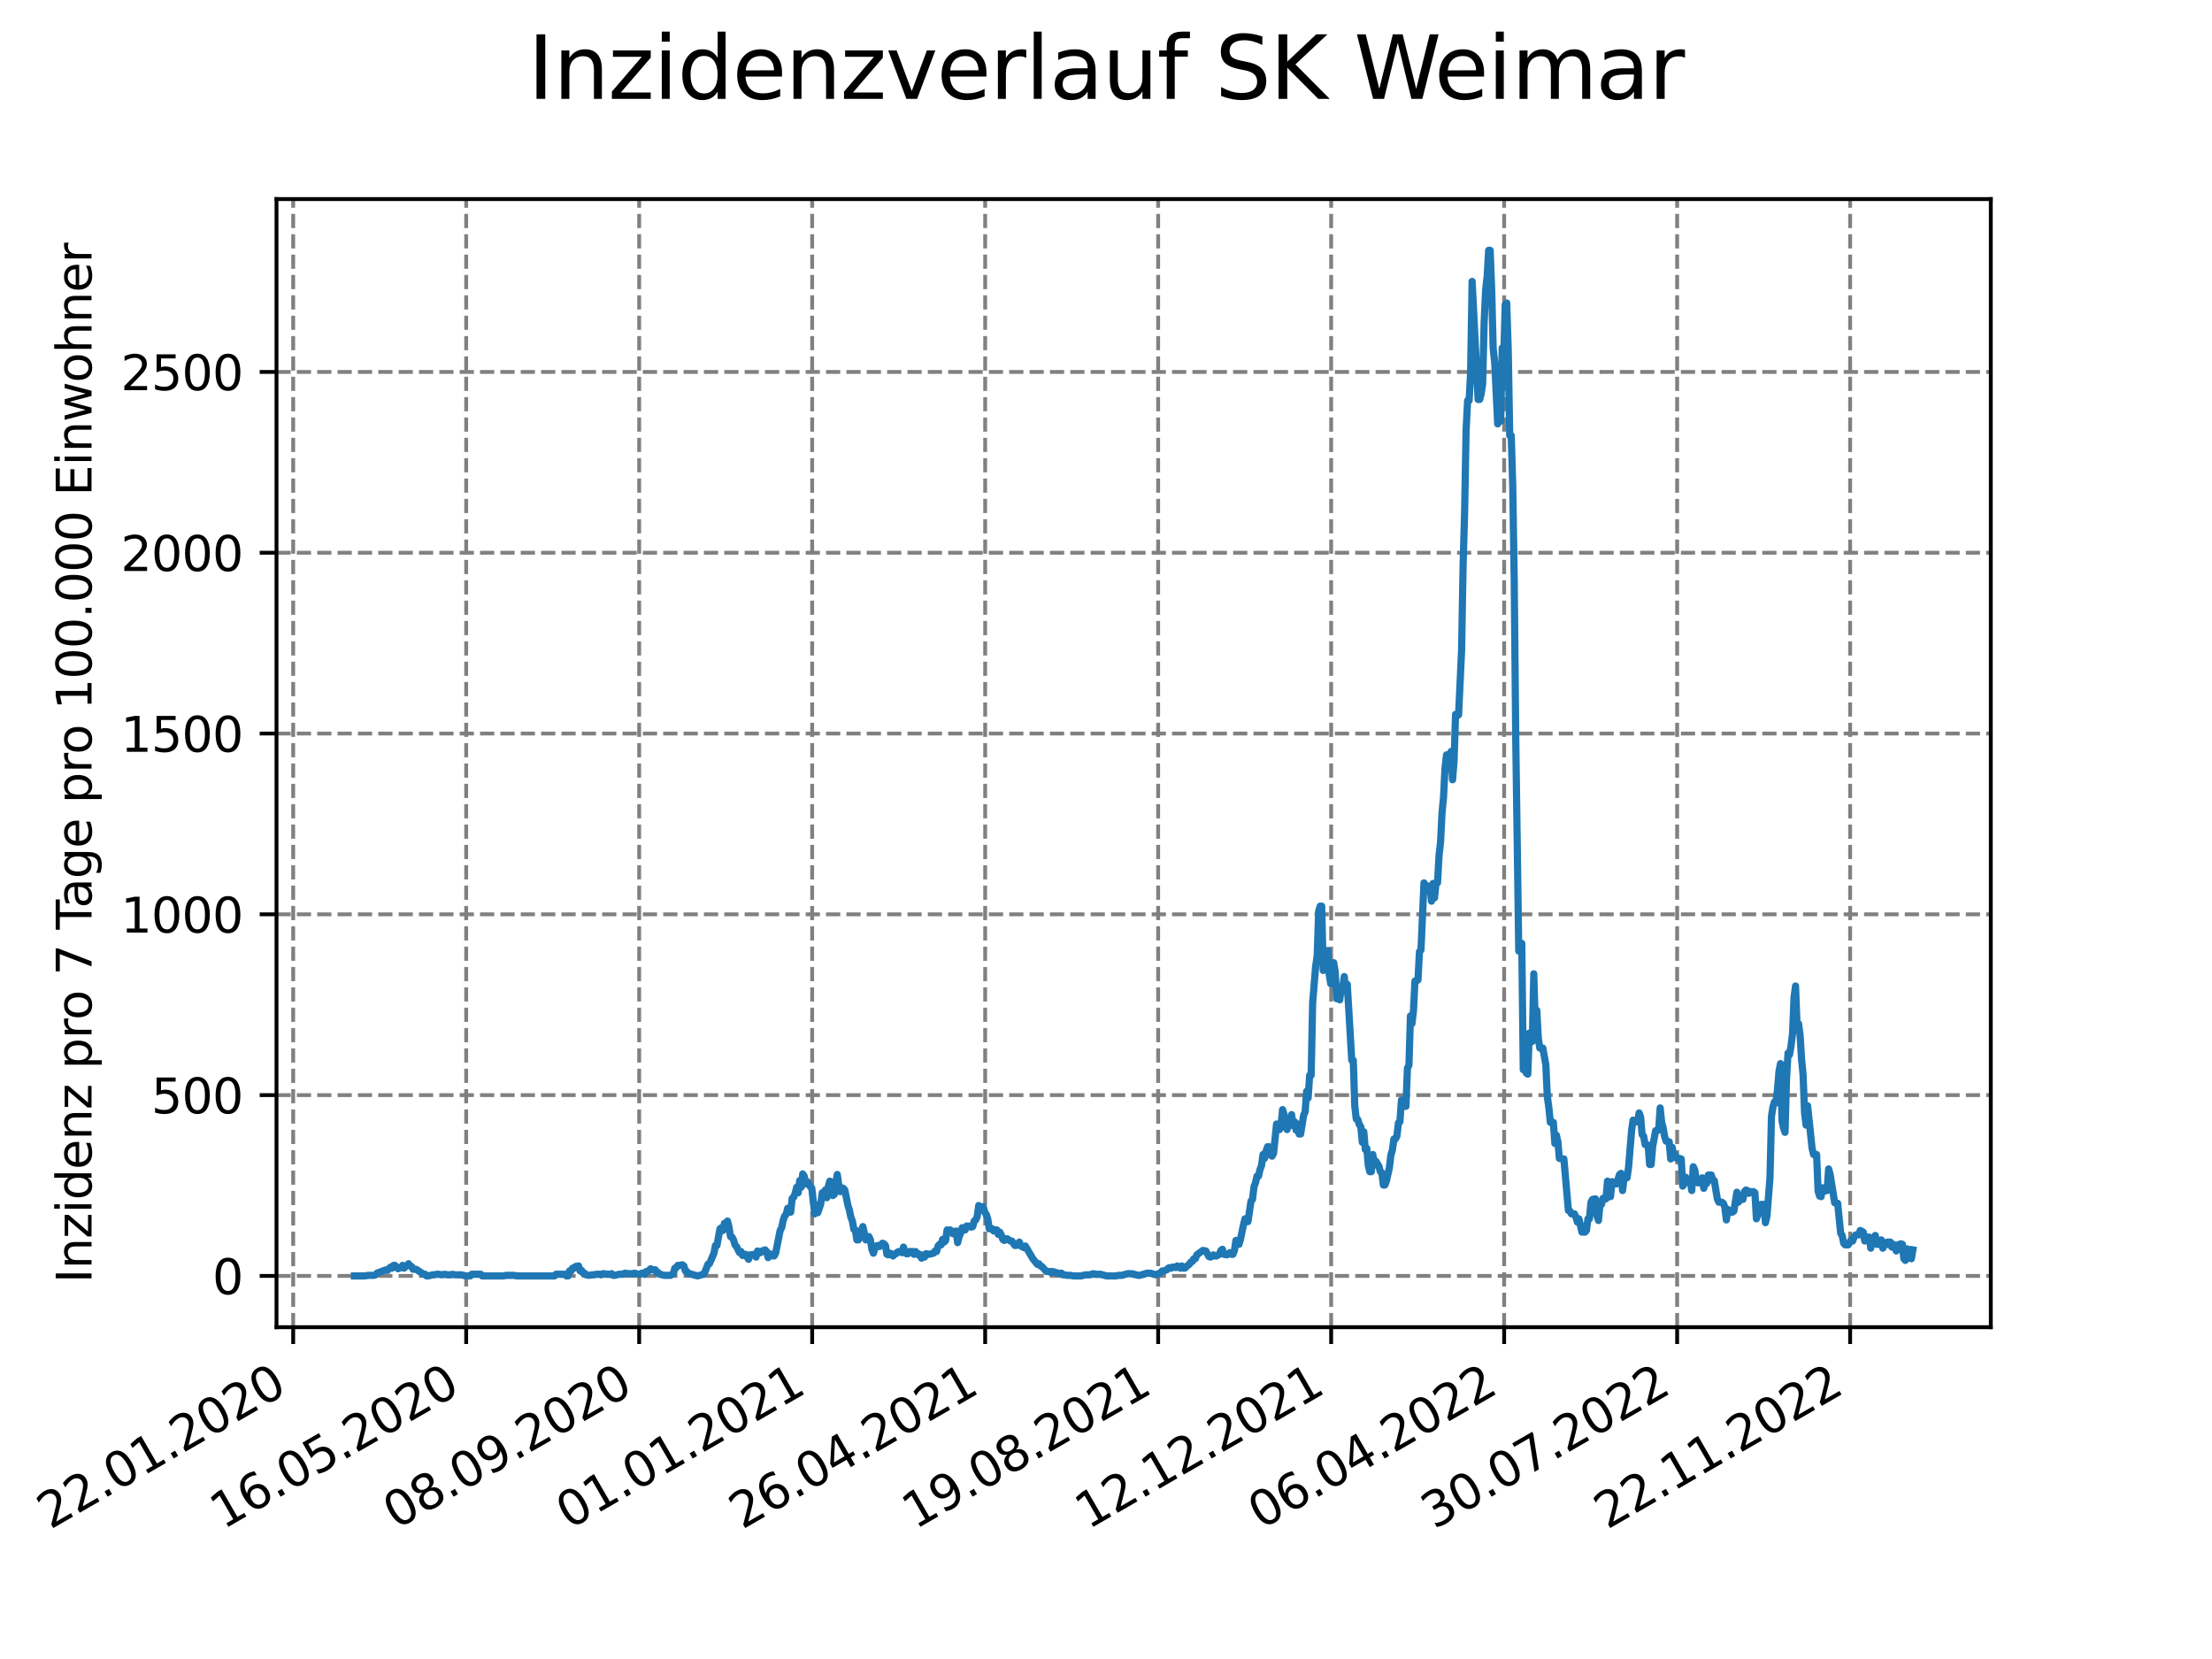 <?xml version="1.0" encoding="utf-8" standalone="no"?>
<!DOCTYPE svg PUBLIC "-//W3C//DTD SVG 1.1//EN"
  "http://www.w3.org/Graphics/SVG/1.1/DTD/svg11.dtd">
<svg xmlns:xlink="http://www.w3.org/1999/xlink" width="460.8pt" height="345.6pt" viewBox="0 0 460.8 345.6" xmlns="http://www.w3.org/2000/svg" version="1.1">
 <defs>
  <style type="text/css">*{stroke-linejoin: round; stroke-linecap: butt}</style>
 </defs>
 <g id="figure_1">
  <g id="patch_1">
   <path d="M 0 345.6 
L 460.8 345.6 
L 460.8 0 
L 0 0 
z
" style="fill: #ffffff"/>
  </g>
  <g id="axes_1">
   <g id="patch_2">
    <path d="M 57.6 276.48 
L 414.72 276.48 
L 414.72 41.472 
L 57.6 41.472 
z
" style="fill: #ffffff"/>
   </g>
   <g id="matplotlib.axis_1">
    <g id="xtick_1">
     <g id="line2d_1">
      <path d="M 61.076 276.48 
L 61.076 41.472 
" clip-path="url(#pb3c01395ea)" style="fill: none; stroke-dasharray: 2.96,1.28; stroke-dashoffset: 0; stroke: #808080; stroke-width: 0.8"/>
     </g>
     <g id="line2d_2">
      <defs>
       <path id="maaaa2c69cc" d="M 0 0 
L 0 3.5 
" style="stroke: #000000; stroke-width: 0.8"/>
      </defs>
      <g>
       <use xlink:href="#maaaa2c69cc" x="61.076" y="276.48" style="stroke: #000000; stroke-width: 0.8"/>
      </g>
     </g>
     <g id="text_1">
      <!-- 22.01.2020 -->
      <g transform="translate(10.451 318.689) rotate(-30) scale(0.1 -0.1)">
       <defs>
        <path id="DejaVuSans-32" d="M 1228 531 
L 3431 531 
L 3431 0 
L 469 0 
L 469 531 
Q 828 903 1448 1529 
Q 2069 2156 2228 2338 
Q 2531 2678 2651 2914 
Q 2772 3150 2772 3378 
Q 2772 3750 2511 3984 
Q 2250 4219 1831 4219 
Q 1534 4219 1204 4116 
Q 875 4013 500 3803 
L 500 4441 
Q 881 4594 1212 4672 
Q 1544 4750 1819 4750 
Q 2544 4750 2975 4387 
Q 3406 4025 3406 3419 
Q 3406 3131 3298 2873 
Q 3191 2616 2906 2266 
Q 2828 2175 2409 1742 
Q 1991 1309 1228 531 
z
" transform="scale(0.016)"/>
        <path id="DejaVuSans-2e" d="M 684 794 
L 1344 794 
L 1344 0 
L 684 0 
L 684 794 
z
" transform="scale(0.016)"/>
        <path id="DejaVuSans-30" d="M 2034 4250 
Q 1547 4250 1301 3770 
Q 1056 3291 1056 2328 
Q 1056 1369 1301 889 
Q 1547 409 2034 409 
Q 2525 409 2770 889 
Q 3016 1369 3016 2328 
Q 3016 3291 2770 3770 
Q 2525 4250 2034 4250 
z
M 2034 4750 
Q 2819 4750 3233 4129 
Q 3647 3509 3647 2328 
Q 3647 1150 3233 529 
Q 2819 -91 2034 -91 
Q 1250 -91 836 529 
Q 422 1150 422 2328 
Q 422 3509 836 4129 
Q 1250 4750 2034 4750 
z
" transform="scale(0.016)"/>
        <path id="DejaVuSans-31" d="M 794 531 
L 1825 531 
L 1825 4091 
L 703 3866 
L 703 4441 
L 1819 4666 
L 2450 4666 
L 2450 531 
L 3481 531 
L 3481 0 
L 794 0 
L 794 531 
z
" transform="scale(0.016)"/>
       </defs>
       <use xlink:href="#DejaVuSans-32"/>
       <use xlink:href="#DejaVuSans-32" x="63.623"/>
       <use xlink:href="#DejaVuSans-2e" x="127.246"/>
       <use xlink:href="#DejaVuSans-30" x="159.033"/>
       <use xlink:href="#DejaVuSans-31" x="222.656"/>
       <use xlink:href="#DejaVuSans-2e" x="286.279"/>
       <use xlink:href="#DejaVuSans-32" x="318.066"/>
       <use xlink:href="#DejaVuSans-30" x="381.689"/>
       <use xlink:href="#DejaVuSans-32" x="445.312"/>
       <use xlink:href="#DejaVuSans-30" x="508.936"/>
      </g>
     </g>
    </g>
    <g id="xtick_2">
     <g id="line2d_3">
      <path d="M 97.114 276.48 
L 97.114 41.472 
" clip-path="url(#pb3c01395ea)" style="fill: none; stroke-dasharray: 2.96,1.28; stroke-dashoffset: 0; stroke: #808080; stroke-width: 0.8"/>
     </g>
     <g id="line2d_4">
      <g>
       <use xlink:href="#maaaa2c69cc" x="97.114" y="276.48" style="stroke: #000000; stroke-width: 0.8"/>
      </g>
     </g>
     <g id="text_2">
      <!-- 16.05.2020 -->
      <g transform="translate(46.489 318.689) rotate(-30) scale(0.1 -0.1)">
       <defs>
        <path id="DejaVuSans-36" d="M 2113 2584 
Q 1688 2584 1439 2293 
Q 1191 2003 1191 1497 
Q 1191 994 1439 701 
Q 1688 409 2113 409 
Q 2538 409 2786 701 
Q 3034 994 3034 1497 
Q 3034 2003 2786 2293 
Q 2538 2584 2113 2584 
z
M 3366 4563 
L 3366 3988 
Q 3128 4100 2886 4159 
Q 2644 4219 2406 4219 
Q 1781 4219 1451 3797 
Q 1122 3375 1075 2522 
Q 1259 2794 1537 2939 
Q 1816 3084 2150 3084 
Q 2853 3084 3261 2657 
Q 3669 2231 3669 1497 
Q 3669 778 3244 343 
Q 2819 -91 2113 -91 
Q 1303 -91 875 529 
Q 447 1150 447 2328 
Q 447 3434 972 4092 
Q 1497 4750 2381 4750 
Q 2619 4750 2861 4703 
Q 3103 4656 3366 4563 
z
" transform="scale(0.016)"/>
        <path id="DejaVuSans-35" d="M 691 4666 
L 3169 4666 
L 3169 4134 
L 1269 4134 
L 1269 2991 
Q 1406 3038 1543 3061 
Q 1681 3084 1819 3084 
Q 2600 3084 3056 2656 
Q 3513 2228 3513 1497 
Q 3513 744 3044 326 
Q 2575 -91 1722 -91 
Q 1428 -91 1123 -41 
Q 819 9 494 109 
L 494 744 
Q 775 591 1075 516 
Q 1375 441 1709 441 
Q 2250 441 2565 725 
Q 2881 1009 2881 1497 
Q 2881 1984 2565 2268 
Q 2250 2553 1709 2553 
Q 1456 2553 1204 2497 
Q 953 2441 691 2322 
L 691 4666 
z
" transform="scale(0.016)"/>
       </defs>
       <use xlink:href="#DejaVuSans-31"/>
       <use xlink:href="#DejaVuSans-36" x="63.623"/>
       <use xlink:href="#DejaVuSans-2e" x="127.246"/>
       <use xlink:href="#DejaVuSans-30" x="159.033"/>
       <use xlink:href="#DejaVuSans-35" x="222.656"/>
       <use xlink:href="#DejaVuSans-2e" x="286.279"/>
       <use xlink:href="#DejaVuSans-32" x="318.066"/>
       <use xlink:href="#DejaVuSans-30" x="381.689"/>
       <use xlink:href="#DejaVuSans-32" x="445.312"/>
       <use xlink:href="#DejaVuSans-30" x="508.936"/>
      </g>
     </g>
    </g>
    <g id="xtick_3">
     <g id="line2d_5">
      <path d="M 133.152 276.48 
L 133.152 41.472 
" clip-path="url(#pb3c01395ea)" style="fill: none; stroke-dasharray: 2.96,1.28; stroke-dashoffset: 0; stroke: #808080; stroke-width: 0.8"/>
     </g>
     <g id="line2d_6">
      <g>
       <use xlink:href="#maaaa2c69cc" x="133.152" y="276.48" style="stroke: #000000; stroke-width: 0.8"/>
      </g>
     </g>
     <g id="text_3">
      <!-- 08.09.2020 -->
      <g transform="translate(82.526 318.689) rotate(-30) scale(0.1 -0.1)">
       <defs>
        <path id="DejaVuSans-38" d="M 2034 2216 
Q 1584 2216 1326 1975 
Q 1069 1734 1069 1313 
Q 1069 891 1326 650 
Q 1584 409 2034 409 
Q 2484 409 2743 651 
Q 3003 894 3003 1313 
Q 3003 1734 2745 1975 
Q 2488 2216 2034 2216 
z
M 1403 2484 
Q 997 2584 770 2862 
Q 544 3141 544 3541 
Q 544 4100 942 4425 
Q 1341 4750 2034 4750 
Q 2731 4750 3128 4425 
Q 3525 4100 3525 3541 
Q 3525 3141 3298 2862 
Q 3072 2584 2669 2484 
Q 3125 2378 3379 2068 
Q 3634 1759 3634 1313 
Q 3634 634 3220 271 
Q 2806 -91 2034 -91 
Q 1263 -91 848 271 
Q 434 634 434 1313 
Q 434 1759 690 2068 
Q 947 2378 1403 2484 
z
M 1172 3481 
Q 1172 3119 1398 2916 
Q 1625 2713 2034 2713 
Q 2441 2713 2670 2916 
Q 2900 3119 2900 3481 
Q 2900 3844 2670 4047 
Q 2441 4250 2034 4250 
Q 1625 4250 1398 4047 
Q 1172 3844 1172 3481 
z
" transform="scale(0.016)"/>
        <path id="DejaVuSans-39" d="M 703 97 
L 703 672 
Q 941 559 1184 500 
Q 1428 441 1663 441 
Q 2288 441 2617 861 
Q 2947 1281 2994 2138 
Q 2813 1869 2534 1725 
Q 2256 1581 1919 1581 
Q 1219 1581 811 2004 
Q 403 2428 403 3163 
Q 403 3881 828 4315 
Q 1253 4750 1959 4750 
Q 2769 4750 3195 4129 
Q 3622 3509 3622 2328 
Q 3622 1225 3098 567 
Q 2575 -91 1691 -91 
Q 1453 -91 1209 -44 
Q 966 3 703 97 
z
M 1959 2075 
Q 2384 2075 2632 2365 
Q 2881 2656 2881 3163 
Q 2881 3666 2632 3958 
Q 2384 4250 1959 4250 
Q 1534 4250 1286 3958 
Q 1038 3666 1038 3163 
Q 1038 2656 1286 2365 
Q 1534 2075 1959 2075 
z
" transform="scale(0.016)"/>
       </defs>
       <use xlink:href="#DejaVuSans-30"/>
       <use xlink:href="#DejaVuSans-38" x="63.623"/>
       <use xlink:href="#DejaVuSans-2e" x="127.246"/>
       <use xlink:href="#DejaVuSans-30" x="159.033"/>
       <use xlink:href="#DejaVuSans-39" x="222.656"/>
       <use xlink:href="#DejaVuSans-2e" x="286.279"/>
       <use xlink:href="#DejaVuSans-32" x="318.066"/>
       <use xlink:href="#DejaVuSans-30" x="381.689"/>
       <use xlink:href="#DejaVuSans-32" x="445.312"/>
       <use xlink:href="#DejaVuSans-30" x="508.936"/>
      </g>
     </g>
    </g>
    <g id="xtick_4">
     <g id="line2d_7">
      <path d="M 169.19 276.48 
L 169.19 41.472 
" clip-path="url(#pb3c01395ea)" style="fill: none; stroke-dasharray: 2.96,1.28; stroke-dashoffset: 0; stroke: #808080; stroke-width: 0.8"/>
     </g>
     <g id="line2d_8">
      <g>
       <use xlink:href="#maaaa2c69cc" x="169.19" y="276.48" style="stroke: #000000; stroke-width: 0.8"/>
      </g>
     </g>
     <g id="text_4">
      <!-- 01.01.2021 -->
      <g transform="translate(118.564 318.689) rotate(-30) scale(0.1 -0.1)">
       <use xlink:href="#DejaVuSans-30"/>
       <use xlink:href="#DejaVuSans-31" x="63.623"/>
       <use xlink:href="#DejaVuSans-2e" x="127.246"/>
       <use xlink:href="#DejaVuSans-30" x="159.033"/>
       <use xlink:href="#DejaVuSans-31" x="222.656"/>
       <use xlink:href="#DejaVuSans-2e" x="286.279"/>
       <use xlink:href="#DejaVuSans-32" x="318.066"/>
       <use xlink:href="#DejaVuSans-30" x="381.689"/>
       <use xlink:href="#DejaVuSans-32" x="445.312"/>
       <use xlink:href="#DejaVuSans-31" x="508.936"/>
      </g>
     </g>
    </g>
    <g id="xtick_5">
     <g id="line2d_9">
      <path d="M 205.227 276.48 
L 205.227 41.472 
" clip-path="url(#pb3c01395ea)" style="fill: none; stroke-dasharray: 2.96,1.28; stroke-dashoffset: 0; stroke: #808080; stroke-width: 0.8"/>
     </g>
     <g id="line2d_10">
      <g>
       <use xlink:href="#maaaa2c69cc" x="205.227" y="276.48" style="stroke: #000000; stroke-width: 0.8"/>
      </g>
     </g>
     <g id="text_5">
      <!-- 26.04.2021 -->
      <g transform="translate(154.602 318.689) rotate(-30) scale(0.1 -0.1)">
       <defs>
        <path id="DejaVuSans-34" d="M 2419 4116 
L 825 1625 
L 2419 1625 
L 2419 4116 
z
M 2253 4666 
L 3047 4666 
L 3047 1625 
L 3713 1625 
L 3713 1100 
L 3047 1100 
L 3047 0 
L 2419 0 
L 2419 1100 
L 313 1100 
L 313 1709 
L 2253 4666 
z
" transform="scale(0.016)"/>
       </defs>
       <use xlink:href="#DejaVuSans-32"/>
       <use xlink:href="#DejaVuSans-36" x="63.623"/>
       <use xlink:href="#DejaVuSans-2e" x="127.246"/>
       <use xlink:href="#DejaVuSans-30" x="159.033"/>
       <use xlink:href="#DejaVuSans-34" x="222.656"/>
       <use xlink:href="#DejaVuSans-2e" x="286.279"/>
       <use xlink:href="#DejaVuSans-32" x="318.066"/>
       <use xlink:href="#DejaVuSans-30" x="381.689"/>
       <use xlink:href="#DejaVuSans-32" x="445.312"/>
       <use xlink:href="#DejaVuSans-31" x="508.936"/>
      </g>
     </g>
    </g>
    <g id="xtick_6">
     <g id="line2d_11">
      <path d="M 241.265 276.48 
L 241.265 41.472 
" clip-path="url(#pb3c01395ea)" style="fill: none; stroke-dasharray: 2.96,1.28; stroke-dashoffset: 0; stroke: #808080; stroke-width: 0.8"/>
     </g>
     <g id="line2d_12">
      <g>
       <use xlink:href="#maaaa2c69cc" x="241.265" y="276.48" style="stroke: #000000; stroke-width: 0.8"/>
      </g>
     </g>
     <g id="text_6">
      <!-- 19.08.2021 -->
      <g transform="translate(190.64 318.689) rotate(-30) scale(0.1 -0.1)">
       <use xlink:href="#DejaVuSans-31"/>
       <use xlink:href="#DejaVuSans-39" x="63.623"/>
       <use xlink:href="#DejaVuSans-2e" x="127.246"/>
       <use xlink:href="#DejaVuSans-30" x="159.033"/>
       <use xlink:href="#DejaVuSans-38" x="222.656"/>
       <use xlink:href="#DejaVuSans-2e" x="286.279"/>
       <use xlink:href="#DejaVuSans-32" x="318.066"/>
       <use xlink:href="#DejaVuSans-30" x="381.689"/>
       <use xlink:href="#DejaVuSans-32" x="445.312"/>
       <use xlink:href="#DejaVuSans-31" x="508.936"/>
      </g>
     </g>
    </g>
    <g id="xtick_7">
     <g id="line2d_13">
      <path d="M 277.303 276.48 
L 277.303 41.472 
" clip-path="url(#pb3c01395ea)" style="fill: none; stroke-dasharray: 2.96,1.28; stroke-dashoffset: 0; stroke: #808080; stroke-width: 0.8"/>
     </g>
     <g id="line2d_14">
      <g>
       <use xlink:href="#maaaa2c69cc" x="277.303" y="276.48" style="stroke: #000000; stroke-width: 0.8"/>
      </g>
     </g>
     <g id="text_7">
      <!-- 12.12.2021 -->
      <g transform="translate(226.678 318.689) rotate(-30) scale(0.1 -0.1)">
       <use xlink:href="#DejaVuSans-31"/>
       <use xlink:href="#DejaVuSans-32" x="63.623"/>
       <use xlink:href="#DejaVuSans-2e" x="127.246"/>
       <use xlink:href="#DejaVuSans-31" x="159.033"/>
       <use xlink:href="#DejaVuSans-32" x="222.656"/>
       <use xlink:href="#DejaVuSans-2e" x="286.279"/>
       <use xlink:href="#DejaVuSans-32" x="318.066"/>
       <use xlink:href="#DejaVuSans-30" x="381.689"/>
       <use xlink:href="#DejaVuSans-32" x="445.312"/>
       <use xlink:href="#DejaVuSans-31" x="508.936"/>
      </g>
     </g>
    </g>
    <g id="xtick_8">
     <g id="line2d_15">
      <path d="M 313.341 276.48 
L 313.341 41.472 
" clip-path="url(#pb3c01395ea)" style="fill: none; stroke-dasharray: 2.96,1.28; stroke-dashoffset: 0; stroke: #808080; stroke-width: 0.8"/>
     </g>
     <g id="line2d_16">
      <g>
       <use xlink:href="#maaaa2c69cc" x="313.341" y="276.48" style="stroke: #000000; stroke-width: 0.8"/>
      </g>
     </g>
     <g id="text_8">
      <!-- 06.04.2022 -->
      <g transform="translate(262.716 318.689) rotate(-30) scale(0.1 -0.1)">
       <use xlink:href="#DejaVuSans-30"/>
       <use xlink:href="#DejaVuSans-36" x="63.623"/>
       <use xlink:href="#DejaVuSans-2e" x="127.246"/>
       <use xlink:href="#DejaVuSans-30" x="159.033"/>
       <use xlink:href="#DejaVuSans-34" x="222.656"/>
       <use xlink:href="#DejaVuSans-2e" x="286.279"/>
       <use xlink:href="#DejaVuSans-32" x="318.066"/>
       <use xlink:href="#DejaVuSans-30" x="381.689"/>
       <use xlink:href="#DejaVuSans-32" x="445.312"/>
       <use xlink:href="#DejaVuSans-32" x="508.936"/>
      </g>
     </g>
    </g>
    <g id="xtick_9">
     <g id="line2d_17">
      <path d="M 349.379 276.48 
L 349.379 41.472 
" clip-path="url(#pb3c01395ea)" style="fill: none; stroke-dasharray: 2.96,1.28; stroke-dashoffset: 0; stroke: #808080; stroke-width: 0.8"/>
     </g>
     <g id="line2d_18">
      <g>
       <use xlink:href="#maaaa2c69cc" x="349.379" y="276.48" style="stroke: #000000; stroke-width: 0.8"/>
      </g>
     </g>
     <g id="text_9">
      <!-- 30.07.2022 -->
      <g transform="translate(298.754 318.689) rotate(-30) scale(0.1 -0.1)">
       <defs>
        <path id="DejaVuSans-33" d="M 2597 2516 
Q 3050 2419 3304 2112 
Q 3559 1806 3559 1356 
Q 3559 666 3084 287 
Q 2609 -91 1734 -91 
Q 1441 -91 1130 -33 
Q 819 25 488 141 
L 488 750 
Q 750 597 1062 519 
Q 1375 441 1716 441 
Q 2309 441 2620 675 
Q 2931 909 2931 1356 
Q 2931 1769 2642 2001 
Q 2353 2234 1838 2234 
L 1294 2234 
L 1294 2753 
L 1863 2753 
Q 2328 2753 2575 2939 
Q 2822 3125 2822 3475 
Q 2822 3834 2567 4026 
Q 2313 4219 1838 4219 
Q 1578 4219 1281 4162 
Q 984 4106 628 3988 
L 628 4550 
Q 988 4650 1302 4700 
Q 1616 4750 1894 4750 
Q 2613 4750 3031 4423 
Q 3450 4097 3450 3541 
Q 3450 3153 3228 2886 
Q 3006 2619 2597 2516 
z
" transform="scale(0.016)"/>
        <path id="DejaVuSans-37" d="M 525 4666 
L 3525 4666 
L 3525 4397 
L 1831 0 
L 1172 0 
L 2766 4134 
L 525 4134 
L 525 4666 
z
" transform="scale(0.016)"/>
       </defs>
       <use xlink:href="#DejaVuSans-33"/>
       <use xlink:href="#DejaVuSans-30" x="63.623"/>
       <use xlink:href="#DejaVuSans-2e" x="127.246"/>
       <use xlink:href="#DejaVuSans-30" x="159.033"/>
       <use xlink:href="#DejaVuSans-37" x="222.656"/>
       <use xlink:href="#DejaVuSans-2e" x="286.279"/>
       <use xlink:href="#DejaVuSans-32" x="318.066"/>
       <use xlink:href="#DejaVuSans-30" x="381.689"/>
       <use xlink:href="#DejaVuSans-32" x="445.312"/>
       <use xlink:href="#DejaVuSans-32" x="508.936"/>
      </g>
     </g>
    </g>
    <g id="xtick_10">
     <g id="line2d_19">
      <path d="M 385.417 276.48 
L 385.417 41.472 
" clip-path="url(#pb3c01395ea)" style="fill: none; stroke-dasharray: 2.96,1.28; stroke-dashoffset: 0; stroke: #808080; stroke-width: 0.8"/>
     </g>
     <g id="line2d_20">
      <g>
       <use xlink:href="#maaaa2c69cc" x="385.417" y="276.48" style="stroke: #000000; stroke-width: 0.8"/>
      </g>
     </g>
     <g id="text_10">
      <!-- 22.11.2022 -->
      <g transform="translate(334.792 318.689) rotate(-30) scale(0.1 -0.1)">
       <use xlink:href="#DejaVuSans-32"/>
       <use xlink:href="#DejaVuSans-32" x="63.623"/>
       <use xlink:href="#DejaVuSans-2e" x="127.246"/>
       <use xlink:href="#DejaVuSans-31" x="159.033"/>
       <use xlink:href="#DejaVuSans-31" x="222.656"/>
       <use xlink:href="#DejaVuSans-2e" x="286.279"/>
       <use xlink:href="#DejaVuSans-32" x="318.066"/>
       <use xlink:href="#DejaVuSans-30" x="381.689"/>
       <use xlink:href="#DejaVuSans-32" x="445.312"/>
       <use xlink:href="#DejaVuSans-32" x="508.936"/>
      </g>
     </g>
    </g>
   </g>
   <g id="matplotlib.axis_2">
    <g id="ytick_1">
     <g id="line2d_21">
      <path d="M 57.6 265.798 
L 414.72 265.798 
" clip-path="url(#pb3c01395ea)" style="fill: none; stroke-dasharray: 2.96,1.28; stroke-dashoffset: 0; stroke: #808080; stroke-width: 0.8"/>
     </g>
     <g id="line2d_22">
      <defs>
       <path id="m51d2395249" d="M 0 0 
L -3.5 0 
" style="stroke: #000000; stroke-width: 0.8"/>
      </defs>
      <g>
       <use xlink:href="#m51d2395249" x="57.6" y="265.798" style="stroke: #000000; stroke-width: 0.8"/>
      </g>
     </g>
     <g id="text_11">
      <!-- 0 -->
      <g transform="translate(44.237 269.597) scale(0.1 -0.1)">
       <use xlink:href="#DejaVuSans-30"/>
      </g>
     </g>
    </g>
    <g id="ytick_2">
     <g id="line2d_23">
      <path d="M 57.6 228.134 
L 414.72 228.134 
" clip-path="url(#pb3c01395ea)" style="fill: none; stroke-dasharray: 2.96,1.28; stroke-dashoffset: 0; stroke: #808080; stroke-width: 0.8"/>
     </g>
     <g id="line2d_24">
      <g>
       <use xlink:href="#m51d2395249" x="57.6" y="228.134" style="stroke: #000000; stroke-width: 0.8"/>
      </g>
     </g>
     <g id="text_12">
      <!-- 500 -->
      <g transform="translate(31.512 231.933) scale(0.1 -0.1)">
       <use xlink:href="#DejaVuSans-35"/>
       <use xlink:href="#DejaVuSans-30" x="63.623"/>
       <use xlink:href="#DejaVuSans-30" x="127.246"/>
      </g>
     </g>
    </g>
    <g id="ytick_3">
     <g id="line2d_25">
      <path d="M 57.6 190.471 
L 414.72 190.471 
" clip-path="url(#pb3c01395ea)" style="fill: none; stroke-dasharray: 2.96,1.28; stroke-dashoffset: 0; stroke: #808080; stroke-width: 0.8"/>
     </g>
     <g id="line2d_26">
      <g>
       <use xlink:href="#m51d2395249" x="57.6" y="190.471" style="stroke: #000000; stroke-width: 0.8"/>
      </g>
     </g>
     <g id="text_13">
      <!-- 1000 -->
      <g transform="translate(25.15 194.27) scale(0.1 -0.1)">
       <use xlink:href="#DejaVuSans-31"/>
       <use xlink:href="#DejaVuSans-30" x="63.623"/>
       <use xlink:href="#DejaVuSans-30" x="127.246"/>
       <use xlink:href="#DejaVuSans-30" x="190.869"/>
      </g>
     </g>
    </g>
    <g id="ytick_4">
     <g id="line2d_27">
      <path d="M 57.6 152.807 
L 414.72 152.807 
" clip-path="url(#pb3c01395ea)" style="fill: none; stroke-dasharray: 2.96,1.28; stroke-dashoffset: 0; stroke: #808080; stroke-width: 0.8"/>
     </g>
     <g id="line2d_28">
      <g>
       <use xlink:href="#m51d2395249" x="57.6" y="152.807" style="stroke: #000000; stroke-width: 0.8"/>
      </g>
     </g>
     <g id="text_14">
      <!-- 1500 -->
      <g transform="translate(25.15 156.606) scale(0.1 -0.1)">
       <use xlink:href="#DejaVuSans-31"/>
       <use xlink:href="#DejaVuSans-35" x="63.623"/>
       <use xlink:href="#DejaVuSans-30" x="127.246"/>
       <use xlink:href="#DejaVuSans-30" x="190.869"/>
      </g>
     </g>
    </g>
    <g id="ytick_5">
     <g id="line2d_29">
      <path d="M 57.6 115.143 
L 414.72 115.143 
" clip-path="url(#pb3c01395ea)" style="fill: none; stroke-dasharray: 2.96,1.28; stroke-dashoffset: 0; stroke: #808080; stroke-width: 0.8"/>
     </g>
     <g id="line2d_30">
      <g>
       <use xlink:href="#m51d2395249" x="57.6" y="115.143" style="stroke: #000000; stroke-width: 0.8"/>
      </g>
     </g>
     <g id="text_15">
      <!-- 2000 -->
      <g transform="translate(25.15 118.942) scale(0.1 -0.1)">
       <use xlink:href="#DejaVuSans-32"/>
       <use xlink:href="#DejaVuSans-30" x="63.623"/>
       <use xlink:href="#DejaVuSans-30" x="127.246"/>
       <use xlink:href="#DejaVuSans-30" x="190.869"/>
      </g>
     </g>
    </g>
    <g id="ytick_6">
     <g id="line2d_31">
      <path d="M 57.6 77.48 
L 414.72 77.48 
" clip-path="url(#pb3c01395ea)" style="fill: none; stroke-dasharray: 2.96,1.28; stroke-dashoffset: 0; stroke: #808080; stroke-width: 0.8"/>
     </g>
     <g id="line2d_32">
      <g>
       <use xlink:href="#m51d2395249" x="57.6" y="77.48" style="stroke: #000000; stroke-width: 0.8"/>
      </g>
     </g>
     <g id="text_16">
      <!-- 2500 -->
      <g transform="translate(25.15 81.279) scale(0.1 -0.1)">
       <use xlink:href="#DejaVuSans-32"/>
       <use xlink:href="#DejaVuSans-35" x="63.623"/>
       <use xlink:href="#DejaVuSans-30" x="127.246"/>
       <use xlink:href="#DejaVuSans-30" x="190.869"/>
      </g>
     </g>
    </g>
    <g id="text_17">
     <!-- Inzidenz pro 7 Tage pro 100.000 Einwohner -->
     <g transform="translate(19.07 267.301) rotate(-90) scale(0.1 -0.1)">
      <defs>
       <path id="DejaVuSans-49" d="M 628 4666 
L 1259 4666 
L 1259 0 
L 628 0 
L 628 4666 
z
" transform="scale(0.016)"/>
       <path id="DejaVuSans-6e" d="M 3513 2113 
L 3513 0 
L 2938 0 
L 2938 2094 
Q 2938 2591 2744 2837 
Q 2550 3084 2163 3084 
Q 1697 3084 1428 2787 
Q 1159 2491 1159 1978 
L 1159 0 
L 581 0 
L 581 3500 
L 1159 3500 
L 1159 2956 
Q 1366 3272 1645 3428 
Q 1925 3584 2291 3584 
Q 2894 3584 3203 3211 
Q 3513 2838 3513 2113 
z
" transform="scale(0.016)"/>
       <path id="DejaVuSans-7a" d="M 353 3500 
L 3084 3500 
L 3084 2975 
L 922 459 
L 3084 459 
L 3084 0 
L 275 0 
L 275 525 
L 2438 3041 
L 353 3041 
L 353 3500 
z
" transform="scale(0.016)"/>
       <path id="DejaVuSans-69" d="M 603 3500 
L 1178 3500 
L 1178 0 
L 603 0 
L 603 3500 
z
M 603 4863 
L 1178 4863 
L 1178 4134 
L 603 4134 
L 603 4863 
z
" transform="scale(0.016)"/>
       <path id="DejaVuSans-64" d="M 2906 2969 
L 2906 4863 
L 3481 4863 
L 3481 0 
L 2906 0 
L 2906 525 
Q 2725 213 2448 61 
Q 2172 -91 1784 -91 
Q 1150 -91 751 415 
Q 353 922 353 1747 
Q 353 2572 751 3078 
Q 1150 3584 1784 3584 
Q 2172 3584 2448 3432 
Q 2725 3281 2906 2969 
z
M 947 1747 
Q 947 1113 1208 752 
Q 1469 391 1925 391 
Q 2381 391 2643 752 
Q 2906 1113 2906 1747 
Q 2906 2381 2643 2742 
Q 2381 3103 1925 3103 
Q 1469 3103 1208 2742 
Q 947 2381 947 1747 
z
" transform="scale(0.016)"/>
       <path id="DejaVuSans-65" d="M 3597 1894 
L 3597 1613 
L 953 1613 
Q 991 1019 1311 708 
Q 1631 397 2203 397 
Q 2534 397 2845 478 
Q 3156 559 3463 722 
L 3463 178 
Q 3153 47 2828 -22 
Q 2503 -91 2169 -91 
Q 1331 -91 842 396 
Q 353 884 353 1716 
Q 353 2575 817 3079 
Q 1281 3584 2069 3584 
Q 2775 3584 3186 3129 
Q 3597 2675 3597 1894 
z
M 3022 2063 
Q 3016 2534 2758 2815 
Q 2500 3097 2075 3097 
Q 1594 3097 1305 2825 
Q 1016 2553 972 2059 
L 3022 2063 
z
" transform="scale(0.016)"/>
       <path id="DejaVuSans-20" transform="scale(0.016)"/>
       <path id="DejaVuSans-70" d="M 1159 525 
L 1159 -1331 
L 581 -1331 
L 581 3500 
L 1159 3500 
L 1159 2969 
Q 1341 3281 1617 3432 
Q 1894 3584 2278 3584 
Q 2916 3584 3314 3078 
Q 3713 2572 3713 1747 
Q 3713 922 3314 415 
Q 2916 -91 2278 -91 
Q 1894 -91 1617 61 
Q 1341 213 1159 525 
z
M 3116 1747 
Q 3116 2381 2855 2742 
Q 2594 3103 2138 3103 
Q 1681 3103 1420 2742 
Q 1159 2381 1159 1747 
Q 1159 1113 1420 752 
Q 1681 391 2138 391 
Q 2594 391 2855 752 
Q 3116 1113 3116 1747 
z
" transform="scale(0.016)"/>
       <path id="DejaVuSans-72" d="M 2631 2963 
Q 2534 3019 2420 3045 
Q 2306 3072 2169 3072 
Q 1681 3072 1420 2755 
Q 1159 2438 1159 1844 
L 1159 0 
L 581 0 
L 581 3500 
L 1159 3500 
L 1159 2956 
Q 1341 3275 1631 3429 
Q 1922 3584 2338 3584 
Q 2397 3584 2469 3576 
Q 2541 3569 2628 3553 
L 2631 2963 
z
" transform="scale(0.016)"/>
       <path id="DejaVuSans-6f" d="M 1959 3097 
Q 1497 3097 1228 2736 
Q 959 2375 959 1747 
Q 959 1119 1226 758 
Q 1494 397 1959 397 
Q 2419 397 2687 759 
Q 2956 1122 2956 1747 
Q 2956 2369 2687 2733 
Q 2419 3097 1959 3097 
z
M 1959 3584 
Q 2709 3584 3137 3096 
Q 3566 2609 3566 1747 
Q 3566 888 3137 398 
Q 2709 -91 1959 -91 
Q 1206 -91 779 398 
Q 353 888 353 1747 
Q 353 2609 779 3096 
Q 1206 3584 1959 3584 
z
" transform="scale(0.016)"/>
       <path id="DejaVuSans-54" d="M -19 4666 
L 3928 4666 
L 3928 4134 
L 2272 4134 
L 2272 0 
L 1638 0 
L 1638 4134 
L -19 4134 
L -19 4666 
z
" transform="scale(0.016)"/>
       <path id="DejaVuSans-61" d="M 2194 1759 
Q 1497 1759 1228 1600 
Q 959 1441 959 1056 
Q 959 750 1161 570 
Q 1363 391 1709 391 
Q 2188 391 2477 730 
Q 2766 1069 2766 1631 
L 2766 1759 
L 2194 1759 
z
M 3341 1997 
L 3341 0 
L 2766 0 
L 2766 531 
Q 2569 213 2275 61 
Q 1981 -91 1556 -91 
Q 1019 -91 701 211 
Q 384 513 384 1019 
Q 384 1609 779 1909 
Q 1175 2209 1959 2209 
L 2766 2209 
L 2766 2266 
Q 2766 2663 2505 2880 
Q 2244 3097 1772 3097 
Q 1472 3097 1187 3025 
Q 903 2953 641 2809 
L 641 3341 
Q 956 3463 1253 3523 
Q 1550 3584 1831 3584 
Q 2591 3584 2966 3190 
Q 3341 2797 3341 1997 
z
" transform="scale(0.016)"/>
       <path id="DejaVuSans-67" d="M 2906 1791 
Q 2906 2416 2648 2759 
Q 2391 3103 1925 3103 
Q 1463 3103 1205 2759 
Q 947 2416 947 1791 
Q 947 1169 1205 825 
Q 1463 481 1925 481 
Q 2391 481 2648 825 
Q 2906 1169 2906 1791 
z
M 3481 434 
Q 3481 -459 3084 -895 
Q 2688 -1331 1869 -1331 
Q 1566 -1331 1297 -1286 
Q 1028 -1241 775 -1147 
L 775 -588 
Q 1028 -725 1275 -790 
Q 1522 -856 1778 -856 
Q 2344 -856 2625 -561 
Q 2906 -266 2906 331 
L 2906 616 
Q 2728 306 2450 153 
Q 2172 0 1784 0 
Q 1141 0 747 490 
Q 353 981 353 1791 
Q 353 2603 747 3093 
Q 1141 3584 1784 3584 
Q 2172 3584 2450 3431 
Q 2728 3278 2906 2969 
L 2906 3500 
L 3481 3500 
L 3481 434 
z
" transform="scale(0.016)"/>
       <path id="DejaVuSans-45" d="M 628 4666 
L 3578 4666 
L 3578 4134 
L 1259 4134 
L 1259 2753 
L 3481 2753 
L 3481 2222 
L 1259 2222 
L 1259 531 
L 3634 531 
L 3634 0 
L 628 0 
L 628 4666 
z
" transform="scale(0.016)"/>
       <path id="DejaVuSans-77" d="M 269 3500 
L 844 3500 
L 1563 769 
L 2278 3500 
L 2956 3500 
L 3675 769 
L 4391 3500 
L 4966 3500 
L 4050 0 
L 3372 0 
L 2619 2869 
L 1863 0 
L 1184 0 
L 269 3500 
z
" transform="scale(0.016)"/>
       <path id="DejaVuSans-68" d="M 3513 2113 
L 3513 0 
L 2938 0 
L 2938 2094 
Q 2938 2591 2744 2837 
Q 2550 3084 2163 3084 
Q 1697 3084 1428 2787 
Q 1159 2491 1159 1978 
L 1159 0 
L 581 0 
L 581 4863 
L 1159 4863 
L 1159 2956 
Q 1366 3272 1645 3428 
Q 1925 3584 2291 3584 
Q 2894 3584 3203 3211 
Q 3513 2838 3513 2113 
z
" transform="scale(0.016)"/>
      </defs>
      <use xlink:href="#DejaVuSans-49"/>
      <use xlink:href="#DejaVuSans-6e" x="29.492"/>
      <use xlink:href="#DejaVuSans-7a" x="92.871"/>
      <use xlink:href="#DejaVuSans-69" x="145.361"/>
      <use xlink:href="#DejaVuSans-64" x="173.145"/>
      <use xlink:href="#DejaVuSans-65" x="236.621"/>
      <use xlink:href="#DejaVuSans-6e" x="298.145"/>
      <use xlink:href="#DejaVuSans-7a" x="361.523"/>
      <use xlink:href="#DejaVuSans-20" x="414.014"/>
      <use xlink:href="#DejaVuSans-70" x="445.801"/>
      <use xlink:href="#DejaVuSans-72" x="509.277"/>
      <use xlink:href="#DejaVuSans-6f" x="548.141"/>
      <use xlink:href="#DejaVuSans-20" x="609.322"/>
      <use xlink:href="#DejaVuSans-37" x="641.109"/>
      <use xlink:href="#DejaVuSans-20" x="704.732"/>
      <use xlink:href="#DejaVuSans-54" x="736.52"/>
      <use xlink:href="#DejaVuSans-61" x="781.104"/>
      <use xlink:href="#DejaVuSans-67" x="842.383"/>
      <use xlink:href="#DejaVuSans-65" x="905.859"/>
      <use xlink:href="#DejaVuSans-20" x="967.383"/>
      <use xlink:href="#DejaVuSans-70" x="999.17"/>
      <use xlink:href="#DejaVuSans-72" x="1062.646"/>
      <use xlink:href="#DejaVuSans-6f" x="1101.51"/>
      <use xlink:href="#DejaVuSans-20" x="1162.691"/>
      <use xlink:href="#DejaVuSans-31" x="1194.479"/>
      <use xlink:href="#DejaVuSans-30" x="1258.102"/>
      <use xlink:href="#DejaVuSans-30" x="1321.725"/>
      <use xlink:href="#DejaVuSans-2e" x="1385.348"/>
      <use xlink:href="#DejaVuSans-30" x="1417.135"/>
      <use xlink:href="#DejaVuSans-30" x="1480.758"/>
      <use xlink:href="#DejaVuSans-30" x="1544.381"/>
      <use xlink:href="#DejaVuSans-20" x="1608.004"/>
      <use xlink:href="#DejaVuSans-45" x="1639.791"/>
      <use xlink:href="#DejaVuSans-69" x="1702.975"/>
      <use xlink:href="#DejaVuSans-6e" x="1730.758"/>
      <use xlink:href="#DejaVuSans-77" x="1794.137"/>
      <use xlink:href="#DejaVuSans-6f" x="1875.924"/>
      <use xlink:href="#DejaVuSans-68" x="1937.105"/>
      <use xlink:href="#DejaVuSans-6e" x="2000.484"/>
      <use xlink:href="#DejaVuSans-65" x="2063.863"/>
      <use xlink:href="#DejaVuSans-72" x="2125.387"/>
     </g>
    </g>
   </g>
   <g id="line2d_33">
    <path d="M 73.833 265.798 
L 76.026 265.798 
L 76.653 265.682 
L 77.907 265.682 
L 78.22 265.567 
L 78.533 265.22 
L 80.414 264.528 
L 80.727 264.643 
L 81.354 263.95 
L 81.667 264.181 
L 81.98 263.604 
L 82.294 263.604 
L 82.921 264.297 
L 83.547 264.066 
L 83.861 263.604 
L 84.174 264.181 
L 85.114 263.257 
L 85.428 263.719 
L 85.741 263.835 
L 86.054 264.412 
L 86.681 264.412 
L 88.248 265.451 
L 88.561 265.451 
L 88.875 265.798 
L 89.188 265.798 
L 90.128 265.567 
L 90.442 265.567 
L 91.068 265.451 
L 91.382 265.451 
L 92.008 265.567 
L 92.635 265.451 
L 93.262 265.567 
L 93.889 265.567 
L 94.202 265.451 
L 94.829 265.567 
L 96.082 265.567 
L 97.022 265.798 
L 97.962 265.798 
L 98.276 265.451 
L 100.156 265.451 
L 100.469 265.798 
L 104.857 265.798 
L 105.483 265.682 
L 107.05 265.682 
L 107.677 265.798 
L 115.511 265.798 
L 115.825 265.451 
L 117.705 265.451 
L 118.018 265.798 
L 118.332 265.798 
L 118.645 264.758 
L 118.958 264.758 
L 119.272 264.181 
L 119.585 264.181 
L 119.899 263.835 
L 120.525 263.719 
L 120.839 264.758 
L 121.152 264.643 
L 121.465 265.22 
L 121.779 265.22 
L 122.092 265.567 
L 122.719 265.682 
L 123.346 265.567 
L 123.659 265.567 
L 124.286 265.451 
L 124.913 265.451 
L 125.226 265.567 
L 125.539 265.336 
L 125.853 265.336 
L 126.479 265.451 
L 127.106 265.451 
L 127.42 265.336 
L 127.733 265.682 
L 128.046 265.682 
L 128.986 265.451 
L 129.613 265.451 
L 130.24 265.22 
L 130.867 265.336 
L 131.807 265.336 
L 132.12 265.22 
L 133.06 265.451 
L 133.374 265.451 
L 133.687 265.22 
L 134 265.22 
L 134.314 265.451 
L 134.627 264.874 
L 134.94 264.874 
L 135.567 264.297 
L 135.881 264.528 
L 136.507 264.528 
L 136.821 265.105 
L 137.134 265.105 
L 137.447 265.451 
L 138.388 265.682 
L 139.641 265.682 
L 140.268 265.336 
L 140.581 264.181 
L 140.895 264.066 
L 141.208 263.604 
L 141.521 263.604 
L 142.148 263.488 
L 142.461 263.719 
L 142.775 264.758 
L 143.088 264.874 
L 143.402 265.336 
L 143.715 265.336 
L 145.282 265.798 
L 146.535 265.451 
L 146.849 264.989 
L 147.475 263.373 
L 147.789 263.257 
L 148.729 261.063 
L 149.042 259.446 
L 149.356 259.446 
L 149.982 255.982 
L 150.296 255.751 
L 150.609 256.328 
L 150.923 254.827 
L 151.236 255.52 
L 151.549 254.365 
L 151.863 255.635 
L 152.176 257.599 
L 152.489 257.714 
L 152.803 258.291 
L 153.116 259.331 
L 153.429 259.677 
L 154.056 260.948 
L 154.37 260.717 
L 154.683 261.525 
L 154.996 261.525 
L 155.31 261.294 
L 155.936 262.333 
L 156.25 261.409 
L 156.563 261.409 
L 157.19 261.294 
L 157.503 261.871 
L 157.817 260.601 
L 158.443 260.948 
L 158.757 260.601 
L 159.384 260.37 
L 159.697 260.717 
L 160.01 261.987 
L 160.324 261.178 
L 160.637 261.64 
L 160.95 261.294 
L 161.264 261.64 
L 161.577 261.063 
L 162.517 256.328 
L 162.831 255.751 
L 163.144 254.25 
L 163.457 253.326 
L 163.771 252.979 
L 164.084 251.709 
L 164.711 252.517 
L 165.024 249.63 
L 165.338 249.399 
L 165.651 248.591 
L 165.964 247.321 
L 166.278 248.475 
L 166.591 245.935 
L 166.905 247.321 
L 167.218 244.549 
L 167.531 245.011 
L 167.845 246.628 
L 168.158 246.166 
L 168.471 246.512 
L 168.785 247.205 
L 169.098 247.436 
L 169.725 252.864 
L 170.038 251.016 
L 170.352 252.633 
L 170.978 250.785 
L 171.292 248.475 
L 171.605 248.822 
L 171.919 247.898 
L 172.232 249.515 
L 172.545 247.205 
L 172.859 246.05 
L 173.172 248.822 
L 173.485 249.053 
L 173.799 248.822 
L 174.112 246.281 
L 174.425 244.664 
L 174.739 246.974 
L 175.052 248.244 
L 175.366 247.436 
L 175.679 247.551 
L 175.992 247.898 
L 176.619 251.016 
L 176.932 252.055 
L 177.246 253.557 
L 177.559 254.365 
L 177.873 256.097 
L 178.186 256.213 
L 178.499 258.291 
L 178.813 258.291 
L 179.126 257.714 
L 179.439 256.328 
L 179.753 255.52 
L 180.38 258.291 
L 180.693 257.829 
L 181.006 257.599 
L 181.32 258.291 
L 181.633 260.255 
L 181.946 261.063 
L 182.26 260.024 
L 182.573 259.562 
L 182.887 259.446 
L 183.2 259.677 
L 183.513 259.446 
L 183.827 258.984 
L 184.14 259.1 
L 184.453 259.446 
L 184.767 261.294 
L 185.08 261.409 
L 185.394 261.063 
L 185.707 261.178 
L 186.02 261.64 
L 186.334 261.294 
L 186.647 261.178 
L 186.96 260.832 
L 187.274 260.717 
L 187.901 260.948 
L 188.214 259.793 
L 188.527 260.948 
L 188.841 261.178 
L 189.154 261.178 
L 189.467 260.717 
L 190.094 260.717 
L 190.408 261.294 
L 190.721 260.717 
L 191.034 261.294 
L 191.348 261.178 
L 191.974 262.102 
L 192.288 261.409 
L 192.601 261.871 
L 192.915 261.178 
L 193.541 261.294 
L 194.481 261.063 
L 194.795 260.601 
L 195.108 260.717 
L 195.421 259.562 
L 195.735 259.215 
L 196.048 259.331 
L 196.362 258.176 
L 196.675 258.753 
L 196.988 258.407 
L 197.302 256.213 
L 197.615 256.559 
L 197.928 256.213 
L 198.242 256.444 
L 198.555 257.021 
L 199.182 256.444 
L 199.495 258.869 
L 199.809 257.599 
L 200.122 256.906 
L 200.435 255.751 
L 200.749 256.097 
L 201.062 256.213 
L 201.376 255.404 
L 201.689 255.404 
L 202.316 255.635 
L 202.629 255.52 
L 202.942 254.365 
L 203.256 254.134 
L 203.569 253.441 
L 203.883 251.131 
L 204.196 252.055 
L 204.509 251.478 
L 204.823 251.362 
L 205.136 252.517 
L 205.449 252.979 
L 205.763 253.903 
L 206.076 255.982 
L 206.39 255.866 
L 206.703 255.982 
L 207.016 256.444 
L 207.33 256.213 
L 207.643 256.213 
L 207.956 257.137 
L 208.27 256.675 
L 208.583 257.252 
L 208.897 258.176 
L 209.21 258.407 
L 209.523 258.06 
L 209.837 258.06 
L 210.463 258.522 
L 210.777 258.522 
L 211.404 259.446 
L 211.717 259.446 
L 212.03 259.215 
L 212.344 258.753 
L 212.657 259.562 
L 213.284 259.908 
L 213.597 259.562 
L 215.164 262.218 
L 216.104 263.373 
L 216.417 263.257 
L 216.731 263.719 
L 217.044 263.835 
L 217.984 264.874 
L 218.611 264.874 
L 218.924 265.105 
L 219.238 264.874 
L 220.805 265.336 
L 221.118 265.22 
L 221.431 265.567 
L 221.745 265.567 
L 222.372 265.682 
L 222.998 265.682 
L 223.625 265.798 
L 225.192 265.798 
L 226.132 265.567 
L 227.072 265.567 
L 227.699 265.336 
L 228.326 265.451 
L 229.266 265.451 
L 230.519 265.798 
L 232.4 265.798 
L 233.026 265.682 
L 233.653 265.682 
L 234.907 265.336 
L 235.847 265.336 
L 237.1 265.682 
L 237.413 265.682 
L 238.98 265.22 
L 239.607 265.22 
L 240.861 265.567 
L 241.801 265.105 
L 242.114 264.758 
L 242.427 264.758 
L 243.054 264.528 
L 243.368 264.181 
L 243.681 264.066 
L 243.994 264.181 
L 244.308 263.95 
L 244.621 263.95 
L 244.934 264.066 
L 245.248 263.719 
L 245.875 264.181 
L 246.188 263.719 
L 246.501 264.181 
L 246.815 264.181 
L 247.441 263.604 
L 247.755 263.373 
L 248.068 262.911 
L 248.382 262.795 
L 248.695 262.218 
L 249.008 262.218 
L 249.322 261.409 
L 250.575 260.486 
L 251.202 260.601 
L 251.829 261.756 
L 252.142 261.871 
L 252.455 261.756 
L 252.769 261.409 
L 253.082 261.64 
L 253.396 261.64 
L 254.022 261.294 
L 254.336 260.486 
L 254.649 260.255 
L 254.962 261.294 
L 255.589 261.409 
L 256.216 260.948 
L 256.529 261.294 
L 256.843 261.294 
L 257.156 260.486 
L 257.469 258.407 
L 257.783 258.407 
L 258.096 259.215 
L 258.409 258.176 
L 259.036 255.173 
L 259.35 253.903 
L 259.663 254.48 
L 259.976 254.48 
L 260.603 250.208 
L 260.916 249.861 
L 261.23 247.205 
L 261.543 246.397 
L 261.857 245.011 
L 262.17 245.011 
L 262.483 243.625 
L 262.797 242.817 
L 263.11 240.507 
L 263.423 241.315 
L 263.737 239.814 
L 264.05 238.89 
L 264.364 238.89 
L 264.677 240.623 
L 264.99 240.853 
L 265.304 240.276 
L 265.93 234.155 
L 266.244 235.31 
L 266.557 235.31 
L 266.871 234.386 
L 267.184 231.153 
L 267.497 232.192 
L 267.811 234.733 
L 268.124 235.31 
L 268.437 234.04 
L 268.751 234.04 
L 269.064 232.192 
L 269.378 234.502 
L 269.691 233.694 
L 270.004 235.426 
L 270.318 234.155 
L 270.631 236.234 
L 270.944 236.234 
L 271.571 232.308 
L 271.885 231.615 
L 272.198 227.342 
L 272.511 228.728 
L 272.825 223.993 
L 273.138 223.993 
L 273.451 208.865 
L 274.078 201.243 
L 274.392 199.164 
L 274.705 189.81 
L 275.018 188.771 
L 275.332 188.771 
L 275.645 202.167 
L 275.958 201.358 
L 276.272 198.587 
L 276.585 198.009 
L 276.899 202.975 
L 277.212 204.938 
L 277.525 204.938 
L 277.839 200.55 
L 278.152 202.513 
L 278.465 208.056 
L 278.779 205.747 
L 279.092 208.287 
L 279.405 205.631 
L 279.719 205.631 
L 280.032 203.437 
L 280.346 206.555 
L 280.659 205.054 
L 281.599 220.875 
L 281.912 220.875 
L 282.226 230.46 
L 282.539 233.116 
L 282.853 233.232 
L 283.166 234.271 
L 283.479 234.733 
L 283.793 237.966 
L 284.106 235.772 
L 284.419 239.468 
L 284.733 239.237 
L 285.046 242.817 
L 285.36 244.087 
L 285.673 244.087 
L 285.986 240.507 
L 286.3 242.701 
L 286.613 241.893 
L 287.24 242.932 
L 287.553 244.087 
L 287.867 244.318 
L 288.18 246.859 
L 288.493 246.859 
L 288.807 246.05 
L 289.433 243.279 
L 289.747 240.623 
L 290.06 239.583 
L 290.374 237.274 
L 290.687 237.274 
L 291 236.696 
L 291.314 233.924 
L 291.627 233.694 
L 291.94 229.19 
L 292.254 229.074 
L 292.567 230.46 
L 292.881 230.46 
L 293.194 222.492 
L 293.507 221.914 
L 293.821 211.636 
L 294.134 213.253 
L 294.447 210.597 
L 294.761 204.361 
L 295.074 204.361 
L 295.388 204.13 
L 295.701 198.24 
L 296.014 197.894 
L 296.641 183.92 
L 296.954 184.498 
L 297.268 184.498 
L 297.581 184.729 
L 297.895 184.729 
L 298.208 187.731 
L 298.521 184.036 
L 298.835 187.038 
L 299.148 183.92 
L 299.461 183.92 
L 299.775 178.262 
L 300.088 175.49 
L 300.401 169.369 
L 300.715 166.02 
L 301.028 159.9 
L 301.342 157.244 
L 301.655 157.244 
L 301.968 158.861 
L 302.282 156.551 
L 302.595 162.44 
L 302.908 158.514 
L 303.222 148.813 
L 303.849 148.929 
L 304.475 135.533 
L 304.789 117.749 
L 305.102 106.893 
L 305.415 89.571 
L 305.729 83.45 
L 306.042 83.45 
L 306.356 77.676 
L 306.669 58.621 
L 307.922 83.219 
L 308.236 83.219 
L 308.549 82.064 
L 308.863 79.986 
L 309.176 67.167 
L 309.489 60.353 
L 309.803 57.582 
L 310.116 52.154 
L 310.429 52.154 
L 310.743 60.353 
L 311.056 72.595 
L 311.37 75.482 
L 311.996 88.3 
L 312.31 87.723 
L 312.623 87.723 
L 312.936 72.479 
L 313.25 74.673 
L 313.563 63.472 
L 313.877 63.125 
L 314.19 72.826 
L 314.503 90.726 
L 314.817 90.726 
L 315.13 101.119 
L 315.443 121.213 
L 315.757 153.779 
L 316.384 198.125 
L 316.697 196.508 
L 317.01 196.508 
L 317.324 222.838 
L 317.637 219.143 
L 317.95 223.531 
L 318.264 223.762 
L 318.577 215.216 
L 318.891 216.948 
L 319.204 216.948 
L 319.517 202.86 
L 319.831 213.369 
L 320.144 210.481 
L 320.457 216.256 
L 320.771 218.334 
L 321.397 218.334 
L 322.024 221.799 
L 322.338 228.497 
L 322.651 230.691 
L 322.964 233.809 
L 323.591 233.809 
L 323.904 238.197 
L 324.218 236.465 
L 324.531 237.851 
L 324.845 241.315 
L 325.471 241.431 
L 325.785 241.431 
L 326.725 252.171 
L 327.038 252.286 
L 327.352 252.864 
L 327.978 252.864 
L 328.292 253.557 
L 328.605 254.596 
L 328.918 253.903 
L 329.545 256.675 
L 330.172 256.675 
L 330.485 256.328 
L 330.799 253.903 
L 331.112 253.903 
L 331.425 250.439 
L 331.739 249.861 
L 332.366 249.746 
L 332.679 253.21 
L 332.992 254.25 
L 333.306 250.785 
L 333.619 250.901 
L 333.932 249.63 
L 334.559 249.746 
L 334.873 246.05 
L 335.186 246.628 
L 335.499 249.284 
L 335.813 246.166 
L 336.126 246.628 
L 336.753 246.628 
L 337.38 244.664 
L 337.693 244.433 
L 338.006 248.013 
L 338.32 245.473 
L 338.946 245.357 
L 339.26 243.163 
L 339.887 235.541 
L 340.2 233.347 
L 340.513 233.694 
L 341.14 233.694 
L 341.453 231.846 
L 341.767 232.654 
L 342.08 236.35 
L 342.393 236.696 
L 342.707 238.428 
L 343.334 238.544 
L 343.647 242.586 
L 343.96 242.586 
L 344.274 238.89 
L 344.9 235.541 
L 345.527 235.426 
L 345.841 230.806 
L 346.154 233.809 
L 346.467 234.964 
L 346.781 236.812 
L 347.094 237.735 
L 347.721 237.851 
L 348.034 241.431 
L 348.348 239.006 
L 348.661 240.969 
L 348.974 240.623 
L 349.288 241.315 
L 349.914 241.315 
L 350.228 241.431 
L 350.541 247.09 
L 350.855 246.628 
L 351.168 245.242 
L 351.481 245.935 
L 352.108 245.935 
L 352.421 248.013 
L 352.735 243.048 
L 353.048 243.741 
L 353.362 245.704 
L 353.675 246.397 
L 354.302 246.397 
L 354.615 245.357 
L 354.928 247.551 
L 355.242 246.397 
L 355.555 246.512 
L 355.869 244.78 
L 356.495 244.78 
L 356.809 245.935 
L 357.122 245.935 
L 357.749 249.746 
L 358.062 250.439 
L 358.689 250.439 
L 359.002 250.67 
L 359.316 251.478 
L 359.629 254.134 
L 359.942 251.94 
L 360.256 252.517 
L 360.882 252.517 
L 361.196 252.286 
L 361.823 248.36 
L 362.136 250.439 
L 362.449 249.861 
L 363.076 249.861 
L 363.389 248.244 
L 363.703 247.898 
L 364.016 248.013 
L 364.33 248.591 
L 364.643 248.244 
L 365.27 248.244 
L 365.583 248.475 
L 365.896 253.903 
L 366.21 253.095 
L 366.523 251.478 
L 366.837 250.901 
L 367.463 250.901 
L 367.777 254.711 
L 368.09 253.326 
L 368.717 245.357 
L 369.03 232.539 
L 369.344 230.575 
L 369.657 229.536 
L 369.97 229.767 
L 370.284 226.996 
L 370.597 223.185 
L 370.91 221.568 
L 371.224 233.463 
L 371.537 234.964 
L 371.851 235.888 
L 372.164 224.801 
L 372.477 219.374 
L 372.791 219.72 
L 373.104 217.872 
L 373.417 215.332 
L 373.731 207.825 
L 374.044 205.4 
L 374.358 213.715 
L 374.671 213.253 
L 374.984 215.563 
L 375.298 220.644 
L 375.611 223.877 
L 375.924 231.846 
L 376.238 234.386 
L 376.551 230.345 
L 377.491 239.237 
L 377.805 240.507 
L 378.431 240.507 
L 378.745 248.129 
L 379.058 249.168 
L 379.372 249.284 
L 379.685 247.436 
L 379.998 248.129 
L 380.625 248.013 
L 380.938 243.51 
L 381.252 244.664 
L 382.192 250.554 
L 382.819 250.67 
L 383.445 256.906 
L 383.759 257.368 
L 384.072 258.984 
L 384.385 259.331 
L 385.012 259.331 
L 385.639 258.291 
L 385.952 258.522 
L 386.266 257.599 
L 386.579 257.252 
L 387.206 257.252 
L 387.519 256.328 
L 388.146 256.675 
L 388.459 258.522 
L 388.773 257.714 
L 389.399 257.714 
L 389.713 260.024 
L 390.026 257.945 
L 390.34 258.407 
L 390.653 257.368 
L 390.966 259.215 
L 391.593 259.215 
L 391.906 258.291 
L 392.22 260.024 
L 392.533 258.869 
L 392.847 259.331 
L 393.16 258.753 
L 393.787 258.753 
L 394.1 259.793 
L 394.413 259.215 
L 395.04 260.601 
L 395.354 259.331 
L 395.98 259.1 
L 396.294 259.215 
L 396.607 262.218 
L 396.92 262.564 
L 397.234 260.139 
L 397.547 261.987 
L 398.174 262.218 
L 398.487 260.37 
L 398.487 260.37 
" clip-path="url(#pb3c01395ea)" style="fill: none; stroke: #1f77b4; stroke-width: 1.5; stroke-linecap: square"/>
   </g>
   <g id="patch_3">
    <path d="M 57.6 276.48 
L 57.6 41.472 
" style="fill: none; stroke: #000000; stroke-width: 0.8; stroke-linejoin: miter; stroke-linecap: square"/>
   </g>
   <g id="patch_4">
    <path d="M 414.72 276.48 
L 414.72 41.472 
" style="fill: none; stroke: #000000; stroke-width: 0.8; stroke-linejoin: miter; stroke-linecap: square"/>
   </g>
   <g id="patch_5">
    <path d="M 57.6 276.48 
L 414.72 276.48 
" style="fill: none; stroke: #000000; stroke-width: 0.8; stroke-linejoin: miter; stroke-linecap: square"/>
   </g>
   <g id="patch_6">
    <path d="M 57.6 41.472 
L 414.72 41.472 
" style="fill: none; stroke: #000000; stroke-width: 0.8; stroke-linejoin: miter; stroke-linecap: square"/>
   </g>
  </g>
  <g id="text_18">
   <!-- Inzidenzverlauf SK Weimar -->
   <g transform="translate(109.96 20.589) scale(0.18 -0.18)">
    <defs>
     <path id="DejaVuSans-76" d="M 191 3500 
L 800 3500 
L 1894 563 
L 2988 3500 
L 3597 3500 
L 2284 0 
L 1503 0 
L 191 3500 
z
" transform="scale(0.016)"/>
     <path id="DejaVuSans-6c" d="M 603 4863 
L 1178 4863 
L 1178 0 
L 603 0 
L 603 4863 
z
" transform="scale(0.016)"/>
     <path id="DejaVuSans-75" d="M 544 1381 
L 544 3500 
L 1119 3500 
L 1119 1403 
Q 1119 906 1312 657 
Q 1506 409 1894 409 
Q 2359 409 2629 706 
Q 2900 1003 2900 1516 
L 2900 3500 
L 3475 3500 
L 3475 0 
L 2900 0 
L 2900 538 
Q 2691 219 2414 64 
Q 2138 -91 1772 -91 
Q 1169 -91 856 284 
Q 544 659 544 1381 
z
M 1991 3584 
L 1991 3584 
z
" transform="scale(0.016)"/>
     <path id="DejaVuSans-66" d="M 2375 4863 
L 2375 4384 
L 1825 4384 
Q 1516 4384 1395 4259 
Q 1275 4134 1275 3809 
L 1275 3500 
L 2222 3500 
L 2222 3053 
L 1275 3053 
L 1275 0 
L 697 0 
L 697 3053 
L 147 3053 
L 147 3500 
L 697 3500 
L 697 3744 
Q 697 4328 969 4595 
Q 1241 4863 1831 4863 
L 2375 4863 
z
" transform="scale(0.016)"/>
     <path id="DejaVuSans-53" d="M 3425 4513 
L 3425 3897 
Q 3066 4069 2747 4153 
Q 2428 4238 2131 4238 
Q 1616 4238 1336 4038 
Q 1056 3838 1056 3469 
Q 1056 3159 1242 3001 
Q 1428 2844 1947 2747 
L 2328 2669 
Q 3034 2534 3370 2195 
Q 3706 1856 3706 1288 
Q 3706 609 3251 259 
Q 2797 -91 1919 -91 
Q 1588 -91 1214 -16 
Q 841 59 441 206 
L 441 856 
Q 825 641 1194 531 
Q 1563 422 1919 422 
Q 2459 422 2753 634 
Q 3047 847 3047 1241 
Q 3047 1584 2836 1778 
Q 2625 1972 2144 2069 
L 1759 2144 
Q 1053 2284 737 2584 
Q 422 2884 422 3419 
Q 422 4038 858 4394 
Q 1294 4750 2059 4750 
Q 2388 4750 2728 4690 
Q 3069 4631 3425 4513 
z
" transform="scale(0.016)"/>
     <path id="DejaVuSans-4b" d="M 628 4666 
L 1259 4666 
L 1259 2694 
L 3353 4666 
L 4166 4666 
L 1850 2491 
L 4331 0 
L 3500 0 
L 1259 2247 
L 1259 0 
L 628 0 
L 628 4666 
z
" transform="scale(0.016)"/>
     <path id="DejaVuSans-57" d="M 213 4666 
L 850 4666 
L 1831 722 
L 2809 4666 
L 3519 4666 
L 4500 722 
L 5478 4666 
L 6119 4666 
L 4947 0 
L 4153 0 
L 3169 4050 
L 2175 0 
L 1381 0 
L 213 4666 
z
" transform="scale(0.016)"/>
     <path id="DejaVuSans-6d" d="M 3328 2828 
Q 3544 3216 3844 3400 
Q 4144 3584 4550 3584 
Q 5097 3584 5394 3201 
Q 5691 2819 5691 2113 
L 5691 0 
L 5113 0 
L 5113 2094 
Q 5113 2597 4934 2840 
Q 4756 3084 4391 3084 
Q 3944 3084 3684 2787 
Q 3425 2491 3425 1978 
L 3425 0 
L 2847 0 
L 2847 2094 
Q 2847 2600 2669 2842 
Q 2491 3084 2119 3084 
Q 1678 3084 1418 2786 
Q 1159 2488 1159 1978 
L 1159 0 
L 581 0 
L 581 3500 
L 1159 3500 
L 1159 2956 
Q 1356 3278 1631 3431 
Q 1906 3584 2284 3584 
Q 2666 3584 2933 3390 
Q 3200 3197 3328 2828 
z
" transform="scale(0.016)"/>
    </defs>
    <use xlink:href="#DejaVuSans-49"/>
    <use xlink:href="#DejaVuSans-6e" x="29.492"/>
    <use xlink:href="#DejaVuSans-7a" x="92.871"/>
    <use xlink:href="#DejaVuSans-69" x="145.361"/>
    <use xlink:href="#DejaVuSans-64" x="173.145"/>
    <use xlink:href="#DejaVuSans-65" x="236.621"/>
    <use xlink:href="#DejaVuSans-6e" x="298.145"/>
    <use xlink:href="#DejaVuSans-7a" x="361.523"/>
    <use xlink:href="#DejaVuSans-76" x="414.014"/>
    <use xlink:href="#DejaVuSans-65" x="473.193"/>
    <use xlink:href="#DejaVuSans-72" x="534.717"/>
    <use xlink:href="#DejaVuSans-6c" x="575.83"/>
    <use xlink:href="#DejaVuSans-61" x="603.613"/>
    <use xlink:href="#DejaVuSans-75" x="664.893"/>
    <use xlink:href="#DejaVuSans-66" x="728.271"/>
    <use xlink:href="#DejaVuSans-20" x="763.477"/>
    <use xlink:href="#DejaVuSans-53" x="795.264"/>
    <use xlink:href="#DejaVuSans-4b" x="858.74"/>
    <use xlink:href="#DejaVuSans-20" x="924.316"/>
    <use xlink:href="#DejaVuSans-57" x="956.104"/>
    <use xlink:href="#DejaVuSans-65" x="1049.105"/>
    <use xlink:href="#DejaVuSans-69" x="1110.629"/>
    <use xlink:href="#DejaVuSans-6d" x="1138.412"/>
    <use xlink:href="#DejaVuSans-61" x="1235.824"/>
    <use xlink:href="#DejaVuSans-72" x="1297.104"/>
   </g>
  </g>
 </g>
 <defs>
  <clipPath id="pb3c01395ea">
   <rect x="57.6" y="41.472" width="357.12" height="235.008"/>
  </clipPath>
 </defs>
</svg>
